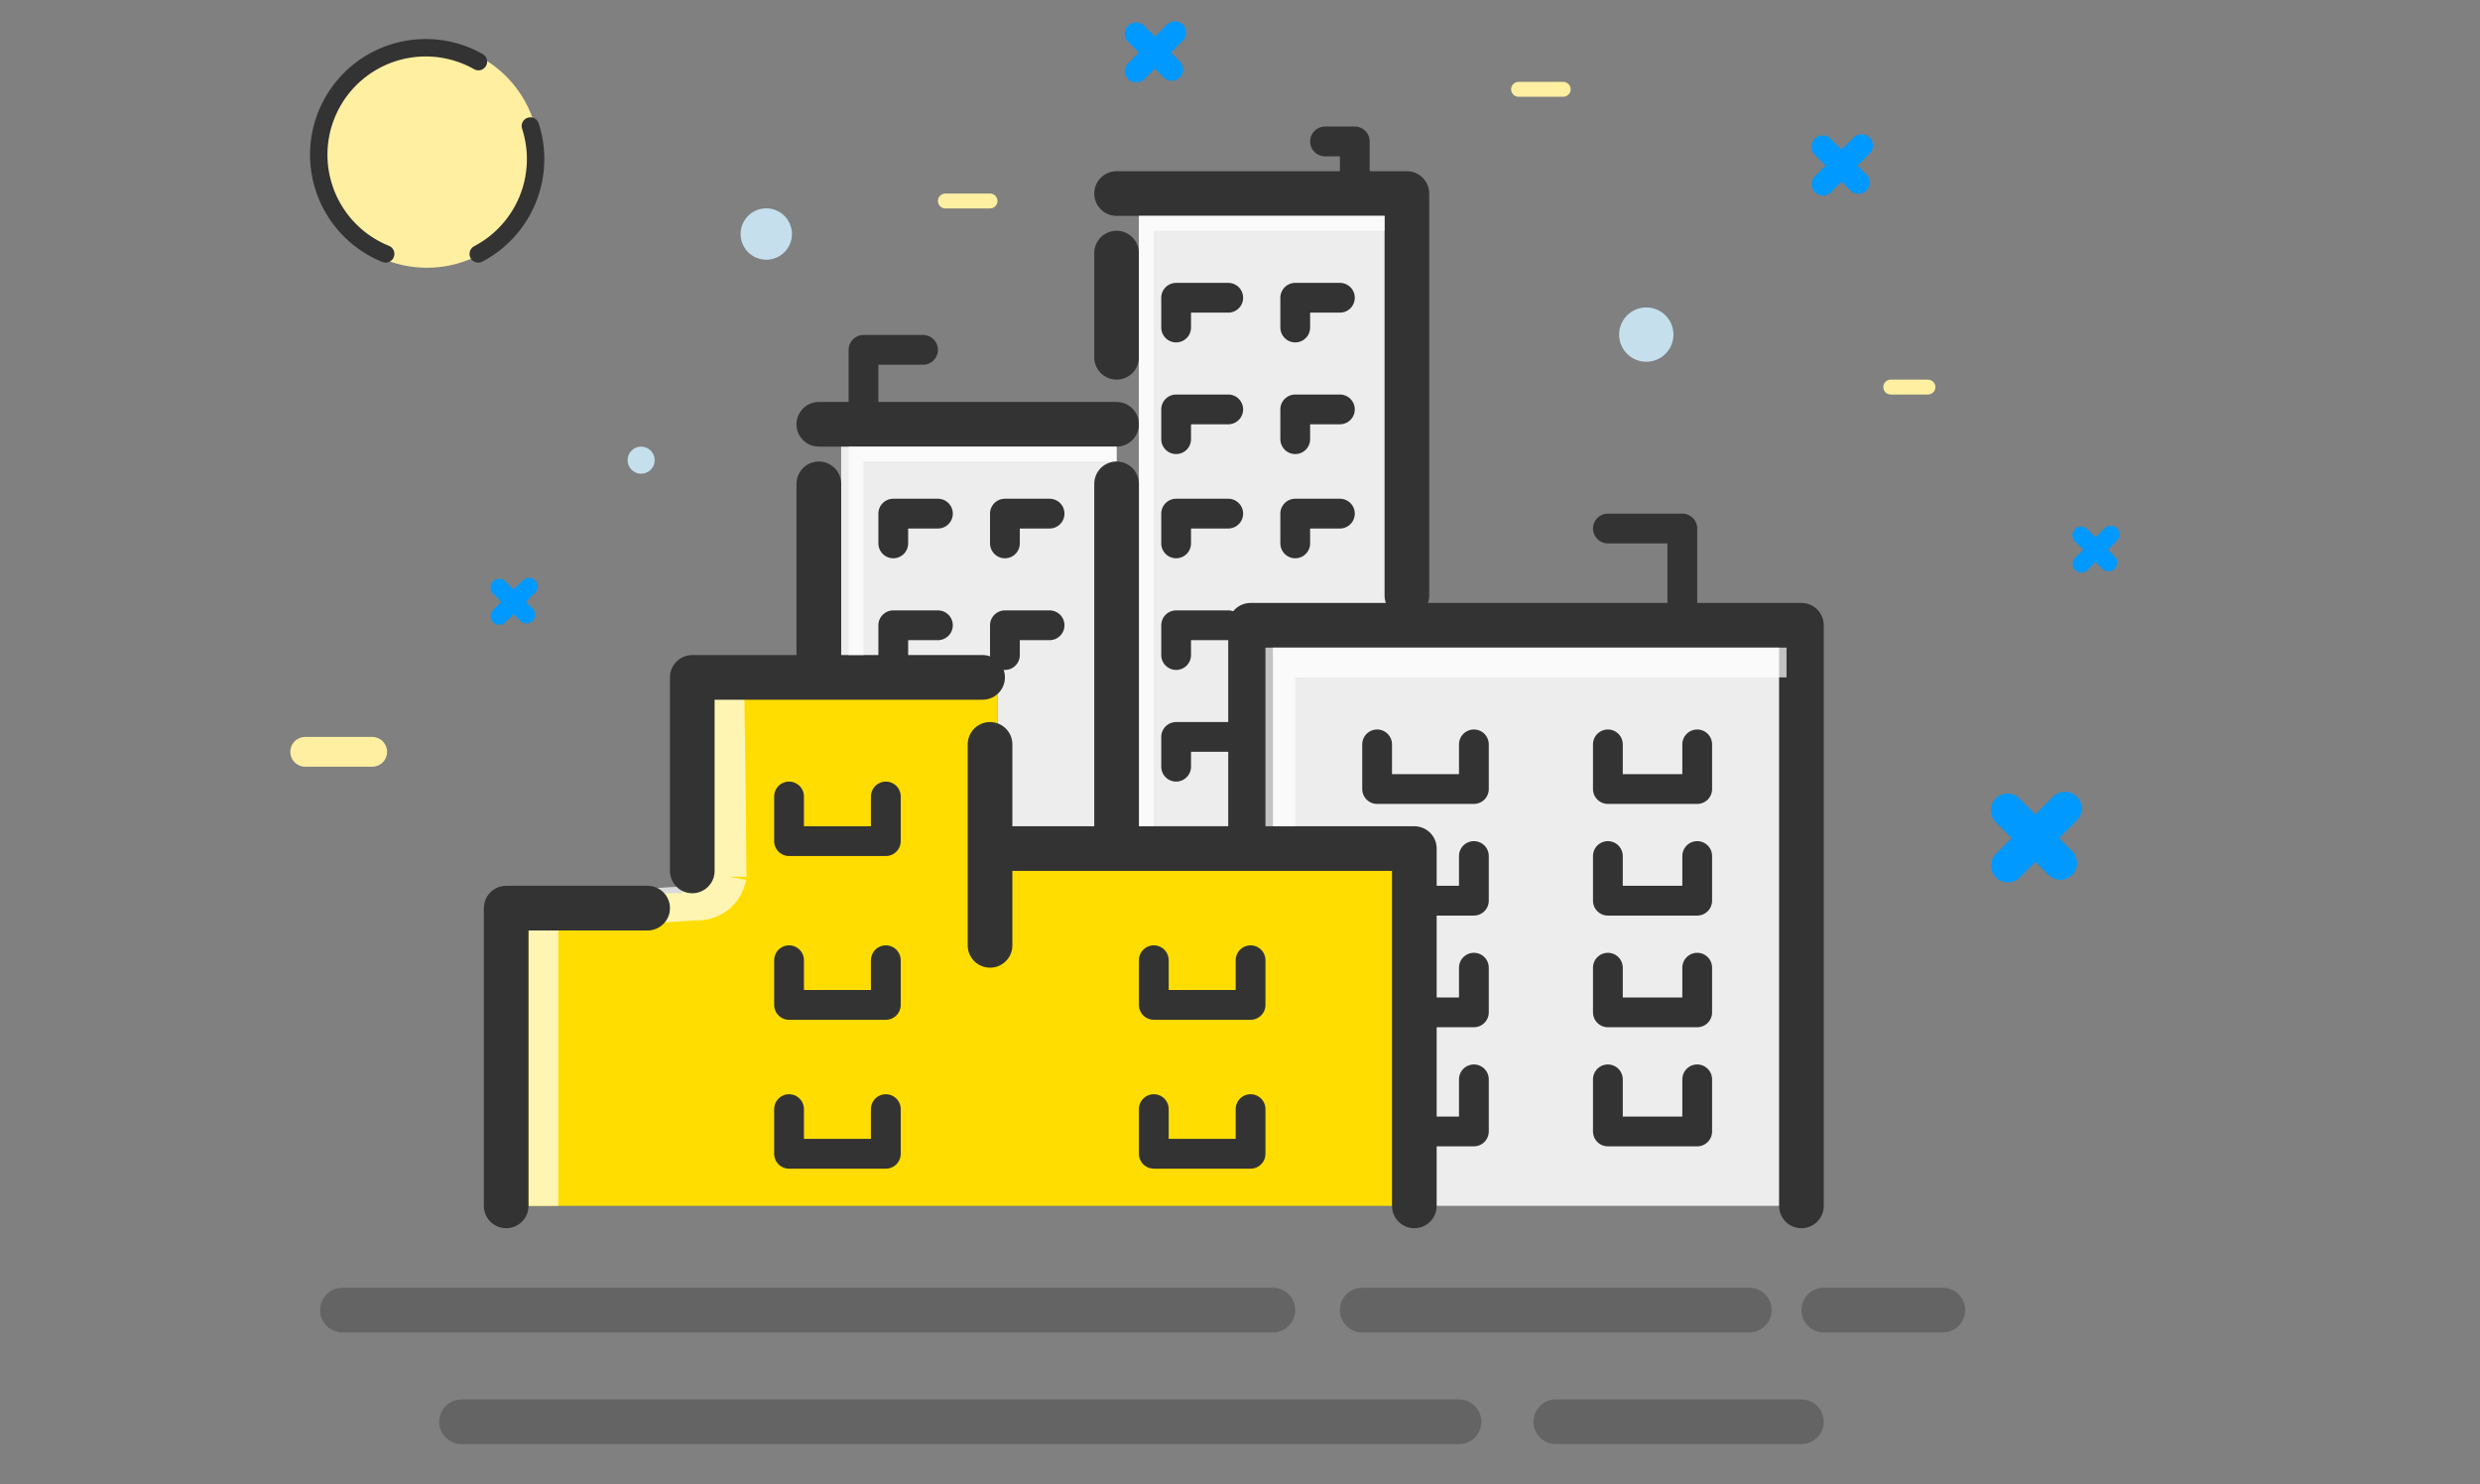 <svg id="Layer_1" data-name="Layer 1" xmlns="http://www.w3.org/2000/svg" viewBox="0 0 333.16 199.38"><rect x="0" y="0" width="333.16" height="199.38" fill="#808080" stroke="none"/><defs><style>.cls-1{fill:#ffefa1;}.cls-2{fill:#ededed;}.cls-3{fill:#fd0;}.cls-10,.cls-11,.cls-12,.cls-13,.cls-15,.cls-16,.cls-4,.cls-5,.cls-6,.cls-7,.cls-8,.cls-9{fill:none;}.cls-4,.cls-5,.cls-6,.cls-9{stroke:#333;}.cls-11,.cls-12,.cls-13,.cls-15,.cls-16,.cls-4,.cls-5,.cls-6,.cls-9{stroke-linecap:round;stroke-linejoin:round;}.cls-4,.cls-5{stroke-width:6px;}.cls-4{opacity:0.35;}.cls-16,.cls-6,.cls-7{stroke-width:4px;}.cls-10,.cls-7,.cls-8{stroke:#fff;stroke-miterlimit:10;opacity:0.7;}.cls-8{stroke-width:4.67px;}.cls-11,.cls-9{stroke-width:2.34px;}.cls-10,.cls-15{stroke-width:2px;}.cls-11,.cls-12,.cls-13{stroke:#09f;}.cls-12{stroke-width:3.05px;}.cls-13{stroke-width:4.51px;}.cls-14{fill:#c5dfed;}.cls-15,.cls-16{stroke:#ffefa1;}</style></defs><title>illustracao-1</title><circle class="cls-1" cx="57.35" cy="20.91" r="15.06"/><polygon class="cls-2" points="113 59 150 59 150 113 134 113 134 89 113 89 113 59"/><polygon class="cls-2" points="153 111 153 26 187 26 187 82 171 82 171 111 153 111"/><polygon class="cls-3" points="189 114.87 189 162 68 162 68 120 91.65 120 90.24 91.77 134 90.93 134 114.58 189 114.87"/><polygon class="cls-2" points="167 115 167 85 225.11 85 242 83.92 242 162 189.3 162 189.88 115 167 115"/><line class="cls-4" x1="46" y1="176" x2="171" y2="176"/><line class="cls-4" x1="62" y1="191" x2="196" y2="191"/><line class="cls-4" x1="183" y1="176" x2="235" y2="176"/><line class="cls-4" x1="209" y1="191" x2="242" y2="191"/><line class="cls-4" x1="245" y1="176" x2="261" y2="176"/><line class="cls-5" x1="133" y1="100" x2="133" y2="127"/><polyline class="cls-5" points="134 114 190 114 190 162"/><polyline class="cls-6" points="155 129 155 135 168 135 168 129"/><polyline class="cls-6" points="106 129 106 135 119 135 119 129"/><polyline class="cls-6" points="155 149 155 155 168 155 168 149"/><polyline class="cls-6" points="106 149 106 155 119 155 119 149"/><polyline class="cls-6" points="106 107 106 113 119 113 119 107"/><polyline class="cls-5" points="168 111 168 84 217.32 84 242 84 242 162"/><polyline class="cls-6" points="216 100 216 106 228 106 228 100"/><polyline class="cls-6" points="185 100 185 106 198 106 198 100"/><polyline class="cls-6" points="190 118 190 121 198 121 198 115"/><polyline class="cls-6" points="216 115 216 121 228 121 228 115"/><polyline class="cls-6" points="190 130 190 136 198 136 198 130"/><polyline class="cls-6" points="216 130 216 136 228 136 228 130"/><polyline class="cls-6" points="190 145 190 152 198 152 198 145"/><polyline class="cls-6" points="216 145 216 152 228 152 228 145"/><polyline class="cls-6" points="216 71 226 71 226 82"/><line class="cls-7" x1="73" y1="162" x2="73" y2="125"/><path class="cls-8" d="M97.63,91.24s.3,20.39.3,26.55a4.25,4.25,0,0,1-4.38,3.51l-6.57.42"/><polyline class="cls-5" points="68 162 68 122 87 122"/><polyline class="cls-5" points="132 91 93 91 93 117"/><polyline class="cls-7" points="172 111 172 89 240 89"/><line class="cls-5" x1="110" y1="65" x2="110" y2="89"/><line class="cls-5" x1="110" y1="57" x2="150" y2="57"/><line class="cls-5" x1="150" y1="48" x2="150" y2="34"/><polyline class="cls-5" points="150 26 189 26 189 80"/><polyline class="cls-6" points="116 55 116 47 124 47"/><polyline class="cls-6" points="178 19 182 19 182 24"/><polyline class="cls-6" points="120 73 120 69 126 69"/><polyline class="cls-6" points="135 73 135 69 141 69"/><polyline class="cls-6" points="158 44 158 40 165 40"/><polyline class="cls-6" points="174 44 174 40 180 40"/><polyline class="cls-6" points="158 59 158 55 165 55"/><polyline class="cls-6" points="174 59 174 55 180 55"/><polyline class="cls-6" points="158 73 158 69 165 69"/><polyline class="cls-6" points="174 73 174 69 180 69"/><polyline class="cls-6" points="158 88 158 84 165 84"/><polyline class="cls-6" points="158 103 158 99 165 99"/><polyline class="cls-6" points="120 88 120 84 126 84"/><polyline class="cls-6" points="135 88 135 84 141 84"/><path class="cls-9" d="M51.81,34.11A14.37,14.37,0,1,1,64.27,8.28"/><path class="cls-9" d="M71.25,16.93a14.39,14.39,0,0,1-7,17.18"/><polyline class="cls-10" points="115 88 115 61 150 61"/><polyline class="cls-10" points="154 111 154 30 186 30"/><line class="cls-5" x1="150" y1="65" x2="150" y2="111"/><line class="cls-11" x1="279.61" y1="75.76" x2="283.58" y2="71.79"/><line class="cls-11" x1="283.25" y1="75.58" x2="279.58" y2="71.91"/><line class="cls-11" x1="67.08" y1="82.77" x2="71.06" y2="78.8"/><line class="cls-11" x1="70.73" y1="82.58" x2="67.06" y2="78.92"/><line class="cls-12" x1="244.9" y1="24.75" x2="250.08" y2="19.56"/><line class="cls-12" x1="249.66" y1="24.51" x2="244.87" y2="19.72"/><line class="cls-12" x1="152.65" y1="9.57" x2="157.83" y2="4.38"/><line class="cls-12" x1="157.41" y1="9.33" x2="152.62" y2="4.54"/><line class="cls-13" x1="269.74" y1="116.29" x2="277.41" y2="108.62"/><line class="cls-13" x1="276.78" y1="115.94" x2="269.7" y2="108.86"/><circle class="cls-14" cx="221.16" cy="44.95" r="3.65"/><circle class="cls-14" cx="102.94" cy="31.44" r="3.45"/><circle class="cls-14" cx="86.13" cy="61.82" r="1.82"/><line class="cls-15" x1="254" y1="52" x2="259" y2="52"/><line class="cls-16" x1="41" y1="101" x2="50" y2="101"/><line class="cls-15" x1="204" y1="12" x2="210" y2="12"/><line class="cls-15" x1="127" y1="27" x2="133" y2="27"/></svg>